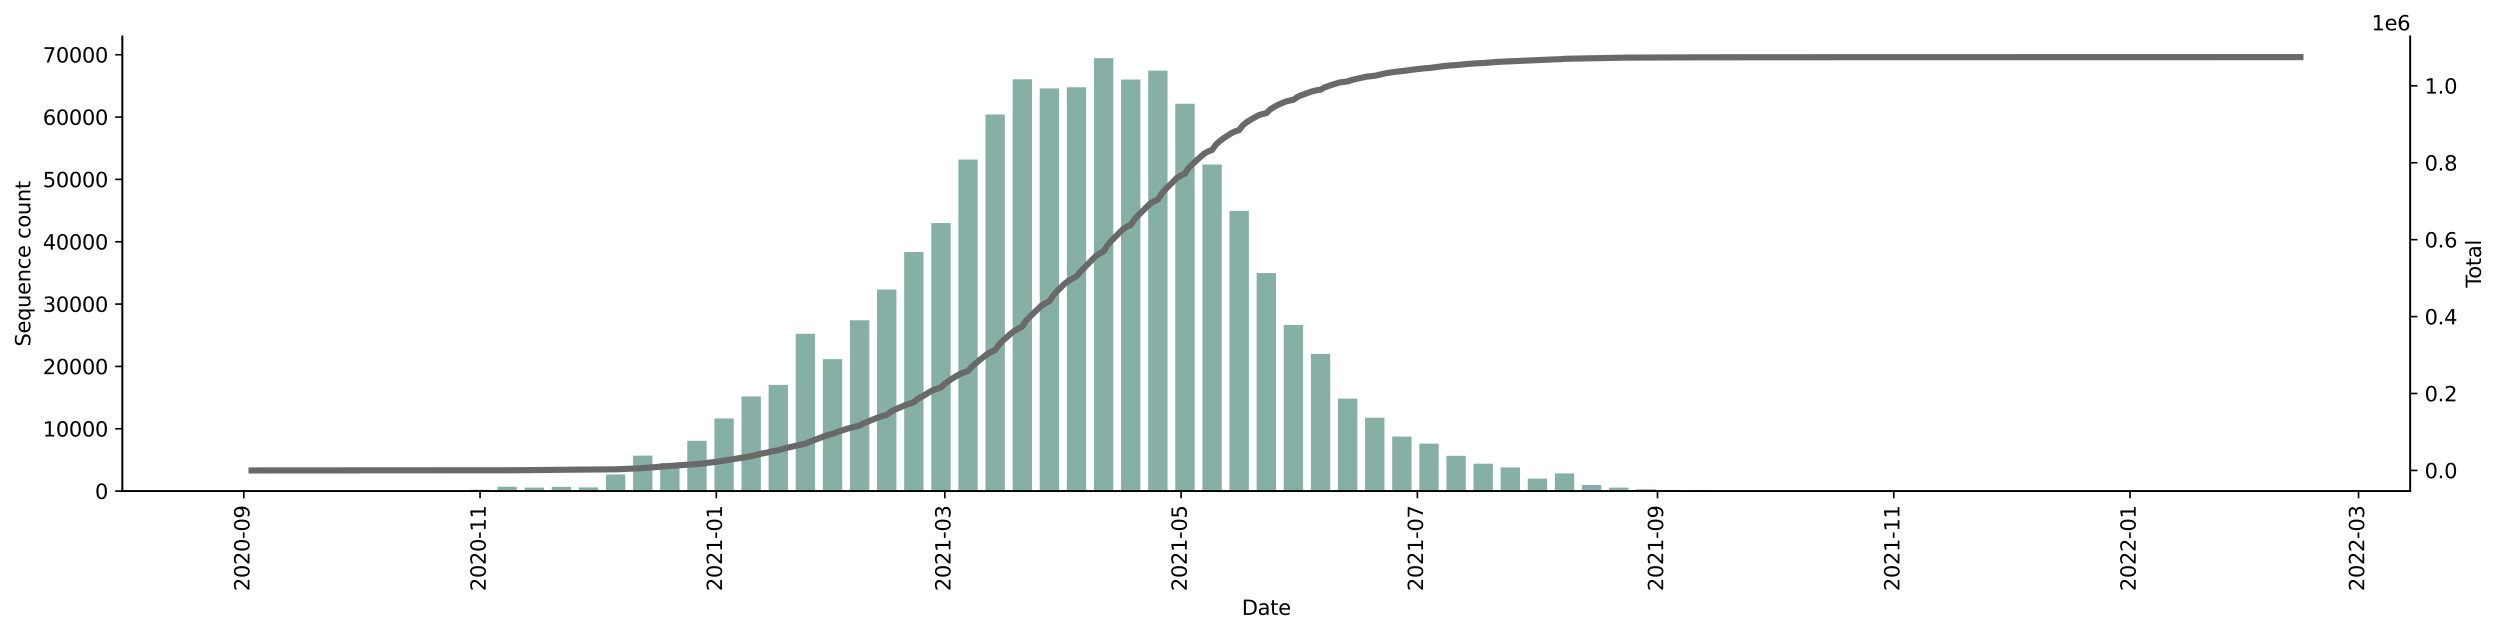 <?xml version="1.0" encoding="utf-8" standalone="no"?>
<!DOCTYPE svg PUBLIC "-//W3C//DTD SVG 1.1//EN"
  "http://www.w3.org/Graphics/SVG/1.1/DTD/svg11.dtd">
<svg xmlns:xlink="http://www.w3.org/1999/xlink" width="1219.472pt" height="309.219pt" viewBox="0 0 1219.472 309.219" xmlns="http://www.w3.org/2000/svg" version="1.1">
 <defs>
  <style type="text/css">*{stroke-linejoin: round; stroke-linecap: butt}</style>
 </defs>
 <g id="figure_1">
  <g id="patch_1">
   <path d="M 0 309.219 
L 1219.472 309.219 
L 1219.472 0 
L 0 0 
z
" style="fill: #ffffff"/>
  </g>
  <g id="axes_1">
   <g id="patch_2">
    <path d="M 59.691 239.558 
L 1175.691 239.558 
L 1175.691 17.798 
L 59.691 17.798 
z
" style="fill: #ffffff"/>
   </g>
   <g id="patch_3">
    <path d="M 110.418 239.558 
L 119.864 239.558 
L 119.864 239.552 
L 110.418 239.552 
z
" clip-path="url(#p2a0f9e8160)" style="fill: #86b0a6"/>
   </g>
   <g id="patch_4">
    <path d="M 150.093 239.558 
L 159.539 239.558 
L 159.539 239.546 
L 150.093 239.546 
z
" clip-path="url(#p2a0f9e8160)" style="fill: #86b0a6"/>
   </g>
   <g id="patch_5">
    <path d="M 163.318 239.558 
L 172.764 239.558 
L 172.764 239.543 
L 163.318 239.543 
z
" clip-path="url(#p2a0f9e8160)" style="fill: #86b0a6"/>
   </g>
   <g id="patch_6">
    <path d="M 176.543 239.558 
L 185.989 239.558 
L 185.989 239.546 
L 176.543 239.546 
z
" clip-path="url(#p2a0f9e8160)" style="fill: #86b0a6"/>
   </g>
   <g id="patch_7">
    <path d="M 189.768 239.558 
L 199.214 239.558 
L 199.214 239.531 
L 189.768 239.531 
z
" clip-path="url(#p2a0f9e8160)" style="fill: #86b0a6"/>
   </g>
   <g id="patch_8">
    <path d="M 202.993 239.558 
L 212.439 239.558 
L 212.439 239.455 
L 202.993 239.455 
z
" clip-path="url(#p2a0f9e8160)" style="fill: #86b0a6"/>
   </g>
   <g id="patch_9">
    <path d="M 216.218 239.558 
L 225.664 239.558 
L 225.664 239.44 
L 216.218 239.44 
z
" clip-path="url(#p2a0f9e8160)" style="fill: #86b0a6"/>
   </g>
   <g id="patch_10">
    <path d="M 229.443 239.558 
L 238.889 239.558 
L 238.889 238.88 
L 229.443 238.88 
z
" clip-path="url(#p2a0f9e8160)" style="fill: #86b0a6"/>
   </g>
   <g id="patch_11">
    <path d="M 242.668 239.558 
L 252.114 239.558 
L 252.114 237.439 
L 242.668 237.439 
z
" clip-path="url(#p2a0f9e8160)" style="fill: #86b0a6"/>
   </g>
   <g id="patch_12">
    <path d="M 255.893 239.558 
L 265.339 239.558 
L 265.339 237.856 
L 255.893 237.856 
z
" clip-path="url(#p2a0f9e8160)" style="fill: #86b0a6"/>
   </g>
   <g id="patch_13">
    <path d="M 269.118 239.558 
L 278.564 239.558 
L 278.564 237.491 
L 269.118 237.491 
z
" clip-path="url(#p2a0f9e8160)" style="fill: #86b0a6"/>
   </g>
   <g id="patch_14">
    <path d="M 282.343 239.558 
L 291.789 239.558 
L 291.789 237.734 
L 282.343 237.734 
z
" clip-path="url(#p2a0f9e8160)" style="fill: #86b0a6"/>
   </g>
   <g id="patch_15">
    <path d="M 295.568 239.558 
L 305.014 239.558 
L 305.014 231.436 
L 295.568 231.436 
z
" clip-path="url(#p2a0f9e8160)" style="fill: #86b0a6"/>
   </g>
   <g id="patch_16">
    <path d="M 308.793 239.558 
L 318.239 239.558 
L 318.239 222.222 
L 308.793 222.222 
z
" clip-path="url(#p2a0f9e8160)" style="fill: #86b0a6"/>
   </g>
   <g id="patch_17">
    <path d="M 322.018 239.558 
L 331.464 239.558 
L 331.464 225.838 
L 322.018 225.838 
z
" clip-path="url(#p2a0f9e8160)" style="fill: #86b0a6"/>
   </g>
   <g id="patch_18">
    <path d="M 335.243 239.558 
L 344.689 239.558 
L 344.689 215.009 
L 335.243 215.009 
z
" clip-path="url(#p2a0f9e8160)" style="fill: #86b0a6"/>
   </g>
   <g id="patch_19">
    <path d="M 348.468 239.558 
L 357.914 239.558 
L 357.914 204.117 
L 348.468 204.117 
z
" clip-path="url(#p2a0f9e8160)" style="fill: #86b0a6"/>
   </g>
   <g id="patch_20">
    <path d="M 361.693 239.558 
L 371.139 239.558 
L 371.139 193.355 
L 361.693 193.355 
z
" clip-path="url(#p2a0f9e8160)" style="fill: #86b0a6"/>
   </g>
   <g id="patch_21">
    <path d="M 374.918 239.558 
L 384.364 239.558 
L 384.364 187.747 
L 374.918 187.747 
z
" clip-path="url(#p2a0f9e8160)" style="fill: #86b0a6"/>
   </g>
   <g id="patch_22">
    <path d="M 388.143 239.558 
L 397.589 239.558 
L 397.589 162.812 
L 388.143 162.812 
z
" clip-path="url(#p2a0f9e8160)" style="fill: #86b0a6"/>
   </g>
   <g id="patch_23">
    <path d="M 401.368 239.558 
L 410.814 239.558 
L 410.814 175.189 
L 401.368 175.189 
z
" clip-path="url(#p2a0f9e8160)" style="fill: #86b0a6"/>
   </g>
   <g id="patch_24">
    <path d="M 414.593 239.558 
L 424.039 239.558 
L 424.039 156.21 
L 414.593 156.21 
z
" clip-path="url(#p2a0f9e8160)" style="fill: #86b0a6"/>
   </g>
   <g id="patch_25">
    <path d="M 427.818 239.558 
L 437.264 239.558 
L 437.264 141.216 
L 427.818 141.216 
z
" clip-path="url(#p2a0f9e8160)" style="fill: #86b0a6"/>
   </g>
   <g id="patch_26">
    <path d="M 441.043 239.558 
L 450.489 239.558 
L 450.489 122.912 
L 441.043 122.912 
z
" clip-path="url(#p2a0f9e8160)" style="fill: #86b0a6"/>
   </g>
   <g id="patch_27">
    <path d="M 454.268 239.558 
L 463.714 239.558 
L 463.714 108.806 
L 454.268 108.806 
z
" clip-path="url(#p2a0f9e8160)" style="fill: #86b0a6"/>
   </g>
   <g id="patch_28">
    <path d="M 467.493 239.558 
L 476.939 239.558 
L 476.939 77.819 
L 467.493 77.819 
z
" clip-path="url(#p2a0f9e8160)" style="fill: #86b0a6"/>
   </g>
   <g id="patch_29">
    <path d="M 480.718 239.558 
L 490.164 239.558 
L 490.164 55.83 
L 480.718 55.83 
z
" clip-path="url(#p2a0f9e8160)" style="fill: #86b0a6"/>
   </g>
   <g id="patch_30">
    <path d="M 493.943 239.558 
L 503.389 239.558 
L 503.389 38.667 
L 493.943 38.667 
z
" clip-path="url(#p2a0f9e8160)" style="fill: #86b0a6"/>
   </g>
   <g id="patch_31">
    <path d="M 507.168 239.558 
L 516.614 239.558 
L 516.614 43.128 
L 507.168 43.128 
z
" clip-path="url(#p2a0f9e8160)" style="fill: #86b0a6"/>
   </g>
   <g id="patch_32">
    <path d="M 520.393 239.558 
L 529.839 239.558 
L 529.839 42.572 
L 520.393 42.572 
z
" clip-path="url(#p2a0f9e8160)" style="fill: #86b0a6"/>
   </g>
   <g id="patch_33">
    <path d="M 533.617 239.558 
L 543.064 239.558 
L 543.064 28.358 
L 533.617 28.358 
z
" clip-path="url(#p2a0f9e8160)" style="fill: #86b0a6"/>
   </g>
   <g id="patch_34">
    <path d="M 546.842 239.558 
L 556.289 239.558 
L 556.289 38.786 
L 546.842 38.786 
z
" clip-path="url(#p2a0f9e8160)" style="fill: #86b0a6"/>
   </g>
   <g id="patch_35">
    <path d="M 560.067 239.558 
L 569.514 239.558 
L 569.514 34.483 
L 560.067 34.483 
z
" clip-path="url(#p2a0f9e8160)" style="fill: #86b0a6"/>
   </g>
   <g id="patch_36">
    <path d="M 573.292 239.558 
L 582.739 239.558 
L 582.739 50.606 
L 573.292 50.606 
z
" clip-path="url(#p2a0f9e8160)" style="fill: #86b0a6"/>
   </g>
   <g id="patch_37">
    <path d="M 586.517 239.558 
L 595.964 239.558 
L 595.964 80.215 
L 586.517 80.215 
z
" clip-path="url(#p2a0f9e8160)" style="fill: #86b0a6"/>
   </g>
   <g id="patch_38">
    <path d="M 599.742 239.558 
L 609.189 239.558 
L 609.189 102.851 
L 599.742 102.851 
z
" clip-path="url(#p2a0f9e8160)" style="fill: #86b0a6"/>
   </g>
   <g id="patch_39">
    <path d="M 612.967 239.558 
L 622.414 239.558 
L 622.414 133.212 
L 612.967 133.212 
z
" clip-path="url(#p2a0f9e8160)" style="fill: #86b0a6"/>
   </g>
   <g id="patch_40">
    <path d="M 626.192 239.558 
L 635.639 239.558 
L 635.639 158.488 
L 626.192 158.488 
z
" clip-path="url(#p2a0f9e8160)" style="fill: #86b0a6"/>
   </g>
   <g id="patch_41">
    <path d="M 639.417 239.558 
L 648.864 239.558 
L 648.864 172.598 
L 639.417 172.598 
z
" clip-path="url(#p2a0f9e8160)" style="fill: #86b0a6"/>
   </g>
   <g id="patch_42">
    <path d="M 652.642 239.558 
L 662.089 239.558 
L 662.089 194.422 
L 652.642 194.422 
z
" clip-path="url(#p2a0f9e8160)" style="fill: #86b0a6"/>
   </g>
   <g id="patch_43">
    <path d="M 665.867 239.558 
L 675.314 239.558 
L 675.314 203.74 
L 665.867 203.74 
z
" clip-path="url(#p2a0f9e8160)" style="fill: #86b0a6"/>
   </g>
   <g id="patch_44">
    <path d="M 679.092 239.558 
L 688.539 239.558 
L 688.539 212.969 
L 679.092 212.969 
z
" clip-path="url(#p2a0f9e8160)" style="fill: #86b0a6"/>
   </g>
   <g id="patch_45">
    <path d="M 692.317 239.558 
L 701.764 239.558 
L 701.764 216.387 
L 692.317 216.387 
z
" clip-path="url(#p2a0f9e8160)" style="fill: #86b0a6"/>
   </g>
   <g id="patch_46">
    <path d="M 705.542 239.558 
L 714.989 239.558 
L 714.989 222.326 
L 705.542 222.326 
z
" clip-path="url(#p2a0f9e8160)" style="fill: #86b0a6"/>
   </g>
   <g id="patch_47">
    <path d="M 718.767 239.558 
L 728.214 239.558 
L 728.214 226.175 
L 718.767 226.175 
z
" clip-path="url(#p2a0f9e8160)" style="fill: #86b0a6"/>
   </g>
   <g id="patch_48">
    <path d="M 731.992 239.558 
L 741.439 239.558 
L 741.439 228.039 
L 731.992 228.039 
z
" clip-path="url(#p2a0f9e8160)" style="fill: #86b0a6"/>
   </g>
   <g id="patch_49">
    <path d="M 745.217 239.558 
L 754.664 239.558 
L 754.664 233.449 
L 745.217 233.449 
z
" clip-path="url(#p2a0f9e8160)" style="fill: #86b0a6"/>
   </g>
   <g id="patch_50">
    <path d="M 758.442 239.558 
L 767.889 239.558 
L 767.889 230.904 
L 758.442 230.904 
z
" clip-path="url(#p2a0f9e8160)" style="fill: #86b0a6"/>
   </g>
   <g id="patch_51">
    <path d="M 771.667 239.558 
L 781.114 239.558 
L 781.114 236.581 
L 771.667 236.581 
z
" clip-path="url(#p2a0f9e8160)" style="fill: #86b0a6"/>
   </g>
   <g id="patch_52">
    <path d="M 784.892 239.558 
L 794.339 239.558 
L 794.339 237.843 
L 784.892 237.843 
z
" clip-path="url(#p2a0f9e8160)" style="fill: #86b0a6"/>
   </g>
   <g id="patch_53">
    <path d="M 798.117 239.558 
L 807.564 239.558 
L 807.564 238.637 
L 798.117 238.637 
z
" clip-path="url(#p2a0f9e8160)" style="fill: #86b0a6"/>
   </g>
   <g id="patch_54">
    <path d="M 811.342 239.558 
L 820.789 239.558 
L 820.789 239.063 
L 811.342 239.063 
z
" clip-path="url(#p2a0f9e8160)" style="fill: #86b0a6"/>
   </g>
   <g id="patch_55">
    <path d="M 824.567 239.558 
L 834.014 239.558 
L 834.014 239.215 
L 824.567 239.215 
z
" clip-path="url(#p2a0f9e8160)" style="fill: #86b0a6"/>
   </g>
   <g id="patch_56">
    <path d="M 837.792 239.558 
L 847.239 239.558 
L 847.239 239.373 
L 837.792 239.373 
z
" clip-path="url(#p2a0f9e8160)" style="fill: #86b0a6"/>
   </g>
   <g id="patch_57">
    <path d="M 851.017 239.558 
L 860.464 239.558 
L 860.464 239.428 
L 851.017 239.428 
z
" clip-path="url(#p2a0f9e8160)" style="fill: #86b0a6"/>
   </g>
   <g id="patch_58">
    <path d="M 864.242 239.558 
L 873.689 239.558 
L 873.689 239.416 
L 864.242 239.416 
z
" clip-path="url(#p2a0f9e8160)" style="fill: #86b0a6"/>
   </g>
   <g id="patch_59">
    <path d="M 877.467 239.558 
L 886.914 239.558 
L 886.914 239.349 
L 877.467 239.349 
z
" clip-path="url(#p2a0f9e8160)" style="fill: #86b0a6"/>
   </g>
   <g id="patch_60">
    <path d="M 890.692 239.558 
L 900.139 239.558 
L 900.139 239.485 
L 890.692 239.485 
z
" clip-path="url(#p2a0f9e8160)" style="fill: #86b0a6"/>
   </g>
   <g id="patch_61">
    <path d="M 903.917 239.558 
L 913.364 239.558 
L 913.364 239.519 
L 903.917 239.519 
z
" clip-path="url(#p2a0f9e8160)" style="fill: #86b0a6"/>
   </g>
   <g id="patch_62">
    <path d="M 917.142 239.558 
L 926.589 239.558 
L 926.589 239.54 
L 917.142 239.54 
z
" clip-path="url(#p2a0f9e8160)" style="fill: #86b0a6"/>
   </g>
   <g id="patch_63">
    <path d="M 930.367 239.558 
L 939.814 239.558 
L 939.814 239.531 
L 930.367 239.531 
z
" clip-path="url(#p2a0f9e8160)" style="fill: #86b0a6"/>
   </g>
   <g id="patch_64">
    <path d="M 943.592 239.558 
L 953.039 239.558 
L 953.039 239.537 
L 943.592 239.537 
z
" clip-path="url(#p2a0f9e8160)" style="fill: #86b0a6"/>
   </g>
   <g id="patch_65">
    <path d="M 956.817 239.558 
L 966.264 239.558 
L 966.264 239.498 
L 956.817 239.498 
z
" clip-path="url(#p2a0f9e8160)" style="fill: #86b0a6"/>
   </g>
   <g id="patch_66">
    <path d="M 970.042 239.558 
L 979.488 239.558 
L 979.488 239.513 
L 970.042 239.513 
z
" clip-path="url(#p2a0f9e8160)" style="fill: #86b0a6"/>
   </g>
   <g id="patch_67">
    <path d="M 983.267 239.558 
L 992.713 239.558 
L 992.713 239.537 
L 983.267 239.537 
z
" clip-path="url(#p2a0f9e8160)" style="fill: #86b0a6"/>
   </g>
   <g id="patch_68">
    <path d="M 996.492 239.558 
L 1005.938 239.558 
L 1005.938 239.525 
L 996.492 239.525 
z
" clip-path="url(#p2a0f9e8160)" style="fill: #86b0a6"/>
   </g>
   <g id="patch_69">
    <path d="M 1009.717 239.558 
L 1019.163 239.558 
L 1019.163 239.552 
L 1009.717 239.552 
z
" clip-path="url(#p2a0f9e8160)" style="fill: #86b0a6"/>
   </g>
   <g id="patch_70">
    <path d="M 1022.942 239.558 
L 1032.388 239.558 
L 1032.388 239.555 
L 1022.942 239.555 
z
" clip-path="url(#p2a0f9e8160)" style="fill: #86b0a6"/>
   </g>
   <g id="patch_71">
    <path d="M 1036.167 239.558 
L 1045.613 239.558 
L 1045.613 239.546 
L 1036.167 239.546 
z
" clip-path="url(#p2a0f9e8160)" style="fill: #86b0a6"/>
   </g>
   <g id="patch_72">
    <path d="M 1049.392 239.558 
L 1058.838 239.558 
L 1058.838 239.552 
L 1049.392 239.552 
z
" clip-path="url(#p2a0f9e8160)" style="fill: #86b0a6"/>
   </g>
   <g id="patch_73">
    <path d="M 1075.842 239.558 
L 1085.288 239.558 
L 1085.288 239.555 
L 1075.842 239.555 
z
" clip-path="url(#p2a0f9e8160)" style="fill: #86b0a6"/>
   </g>
   <g id="patch_74">
    <path d="M 1089.067 239.558 
L 1098.513 239.558 
L 1098.513 239.552 
L 1089.067 239.552 
z
" clip-path="url(#p2a0f9e8160)" style="fill: #86b0a6"/>
   </g>
   <g id="patch_75">
    <path d="M 1102.292 239.558 
L 1111.738 239.558 
L 1111.738 239.549 
L 1102.292 239.549 
z
" clip-path="url(#p2a0f9e8160)" style="fill: #86b0a6"/>
   </g>
   <g id="patch_76">
    <path d="M 1115.517 239.558 
L 1124.963 239.558 
L 1124.963 239.555 
L 1115.517 239.555 
z
" clip-path="url(#p2a0f9e8160)" style="fill: #86b0a6"/>
   </g>
   <g id="matplotlib.axis_1">
    <g id="xtick_1">
     <g id="line2d_1">
      <defs>
       <path id="m4dfc0931d6" d="M 0 0 
L 0 3.5 
" style="stroke: #000000; stroke-width: 0.8"/>
      </defs>
      <g>
       <use xlink:href="#m4dfc0931d6" x="118.92" y="239.558" style="stroke: #000000; stroke-width: 0.8"/>
      </g>
     </g>
     <g id="text_1">
      <!-- 2020-09 -->
      <g transform="translate(121.679 288.341)rotate(-90)scale(0.1 -0.1)">
       <defs>
        <path id="DejaVuSans-32" d="M 1228 531 
L 3431 531 
L 3431 0 
L 469 0 
L 469 531 
Q 828 903 1448 1529 
Q 2069 2156 2228 2338 
Q 2531 2678 2651 2914 
Q 2772 3150 2772 3378 
Q 2772 3750 2511 3984 
Q 2250 4219 1831 4219 
Q 1534 4219 1204 4116 
Q 875 4013 500 3803 
L 500 4441 
Q 881 4594 1212 4672 
Q 1544 4750 1819 4750 
Q 2544 4750 2975 4387 
Q 3406 4025 3406 3419 
Q 3406 3131 3298 2873 
Q 3191 2616 2906 2266 
Q 2828 2175 2409 1742 
Q 1991 1309 1228 531 
z
" transform="scale(0.016)"/>
        <path id="DejaVuSans-30" d="M 2034 4250 
Q 1547 4250 1301 3770 
Q 1056 3291 1056 2328 
Q 1056 1369 1301 889 
Q 1547 409 2034 409 
Q 2525 409 2770 889 
Q 3016 1369 3016 2328 
Q 3016 3291 2770 3770 
Q 2525 4250 2034 4250 
z
M 2034 4750 
Q 2819 4750 3233 4129 
Q 3647 3509 3647 2328 
Q 3647 1150 3233 529 
Q 2819 -91 2034 -91 
Q 1250 -91 836 529 
Q 422 1150 422 2328 
Q 422 3509 836 4129 
Q 1250 4750 2034 4750 
z
" transform="scale(0.016)"/>
        <path id="DejaVuSans-2d" d="M 313 2009 
L 1997 2009 
L 1997 1497 
L 313 1497 
L 313 2009 
z
" transform="scale(0.016)"/>
        <path id="DejaVuSans-39" d="M 703 97 
L 703 672 
Q 941 559 1184 500 
Q 1428 441 1663 441 
Q 2288 441 2617 861 
Q 2947 1281 2994 2138 
Q 2813 1869 2534 1725 
Q 2256 1581 1919 1581 
Q 1219 1581 811 2004 
Q 403 2428 403 3163 
Q 403 3881 828 4315 
Q 1253 4750 1959 4750 
Q 2769 4750 3195 4129 
Q 3622 3509 3622 2328 
Q 3622 1225 3098 567 
Q 2575 -91 1691 -91 
Q 1453 -91 1209 -44 
Q 966 3 703 97 
z
M 1959 2075 
Q 2384 2075 2632 2365 
Q 2881 2656 2881 3163 
Q 2881 3666 2632 3958 
Q 2384 4250 1959 4250 
Q 1534 4250 1286 3958 
Q 1038 3666 1038 3163 
Q 1038 2656 1286 2365 
Q 1534 2075 1959 2075 
z
" transform="scale(0.016)"/>
       </defs>
       <use xlink:href="#DejaVuSans-32"/>
       <use xlink:href="#DejaVuSans-30" x="63.623"/>
       <use xlink:href="#DejaVuSans-32" x="127.246"/>
       <use xlink:href="#DejaVuSans-30" x="190.869"/>
       <use xlink:href="#DejaVuSans-2d" x="254.492"/>
       <use xlink:href="#DejaVuSans-30" x="290.576"/>
       <use xlink:href="#DejaVuSans-39" x="354.199"/>
      </g>
     </g>
    </g>
    <g id="xtick_2">
     <g id="line2d_2">
      <g>
       <use xlink:href="#m4dfc0931d6" x="234.166" y="239.558" style="stroke: #000000; stroke-width: 0.8"/>
      </g>
     </g>
     <g id="text_2">
      <!-- 2020-11 -->
      <g transform="translate(236.925 288.341)rotate(-90)scale(0.1 -0.1)">
       <defs>
        <path id="DejaVuSans-31" d="M 794 531 
L 1825 531 
L 1825 4091 
L 703 3866 
L 703 4441 
L 1819 4666 
L 2450 4666 
L 2450 531 
L 3481 531 
L 3481 0 
L 794 0 
L 794 531 
z
" transform="scale(0.016)"/>
       </defs>
       <use xlink:href="#DejaVuSans-32"/>
       <use xlink:href="#DejaVuSans-30" x="63.623"/>
       <use xlink:href="#DejaVuSans-32" x="127.246"/>
       <use xlink:href="#DejaVuSans-30" x="190.869"/>
       <use xlink:href="#DejaVuSans-2d" x="254.492"/>
       <use xlink:href="#DejaVuSans-31" x="290.576"/>
       <use xlink:href="#DejaVuSans-31" x="354.199"/>
      </g>
     </g>
    </g>
    <g id="xtick_3">
     <g id="line2d_3">
      <g>
       <use xlink:href="#m4dfc0931d6" x="349.412" y="239.558" style="stroke: #000000; stroke-width: 0.8"/>
      </g>
     </g>
     <g id="text_3">
      <!-- 2021-01 -->
      <g transform="translate(352.172 288.341)rotate(-90)scale(0.1 -0.1)">
       <use xlink:href="#DejaVuSans-32"/>
       <use xlink:href="#DejaVuSans-30" x="63.623"/>
       <use xlink:href="#DejaVuSans-32" x="127.246"/>
       <use xlink:href="#DejaVuSans-31" x="190.869"/>
       <use xlink:href="#DejaVuSans-2d" x="254.492"/>
       <use xlink:href="#DejaVuSans-30" x="290.576"/>
       <use xlink:href="#DejaVuSans-31" x="354.199"/>
      </g>
     </g>
    </g>
    <g id="xtick_4">
     <g id="line2d_4">
      <g>
       <use xlink:href="#m4dfc0931d6" x="460.88" y="239.558" style="stroke: #000000; stroke-width: 0.8"/>
      </g>
     </g>
     <g id="text_4">
      <!-- 2021-03 -->
      <g transform="translate(463.639 288.341)rotate(-90)scale(0.1 -0.1)">
       <defs>
        <path id="DejaVuSans-33" d="M 2597 2516 
Q 3050 2419 3304 2112 
Q 3559 1806 3559 1356 
Q 3559 666 3084 287 
Q 2609 -91 1734 -91 
Q 1441 -91 1130 -33 
Q 819 25 488 141 
L 488 750 
Q 750 597 1062 519 
Q 1375 441 1716 441 
Q 2309 441 2620 675 
Q 2931 909 2931 1356 
Q 2931 1769 2642 2001 
Q 2353 2234 1838 2234 
L 1294 2234 
L 1294 2753 
L 1863 2753 
Q 2328 2753 2575 2939 
Q 2822 3125 2822 3475 
Q 2822 3834 2567 4026 
Q 2313 4219 1838 4219 
Q 1578 4219 1281 4162 
Q 984 4106 628 3988 
L 628 4550 
Q 988 4650 1302 4700 
Q 1616 4750 1894 4750 
Q 2613 4750 3031 4423 
Q 3450 4097 3450 3541 
Q 3450 3153 3228 2886 
Q 3006 2619 2597 2516 
z
" transform="scale(0.016)"/>
       </defs>
       <use xlink:href="#DejaVuSans-32"/>
       <use xlink:href="#DejaVuSans-30" x="63.623"/>
       <use xlink:href="#DejaVuSans-32" x="127.246"/>
       <use xlink:href="#DejaVuSans-31" x="190.869"/>
       <use xlink:href="#DejaVuSans-2d" x="254.492"/>
       <use xlink:href="#DejaVuSans-30" x="290.576"/>
       <use xlink:href="#DejaVuSans-33" x="354.199"/>
      </g>
     </g>
    </g>
    <g id="xtick_5">
     <g id="line2d_5">
      <g>
       <use xlink:href="#m4dfc0931d6" x="576.126" y="239.558" style="stroke: #000000; stroke-width: 0.8"/>
      </g>
     </g>
     <g id="text_5">
      <!-- 2021-05 -->
      <g transform="translate(578.886 288.341)rotate(-90)scale(0.1 -0.1)">
       <defs>
        <path id="DejaVuSans-35" d="M 691 4666 
L 3169 4666 
L 3169 4134 
L 1269 4134 
L 1269 2991 
Q 1406 3038 1543 3061 
Q 1681 3084 1819 3084 
Q 2600 3084 3056 2656 
Q 3513 2228 3513 1497 
Q 3513 744 3044 326 
Q 2575 -91 1722 -91 
Q 1428 -91 1123 -41 
Q 819 9 494 109 
L 494 744 
Q 775 591 1075 516 
Q 1375 441 1709 441 
Q 2250 441 2565 725 
Q 2881 1009 2881 1497 
Q 2881 1984 2565 2268 
Q 2250 2553 1709 2553 
Q 1456 2553 1204 2497 
Q 953 2441 691 2322 
L 691 4666 
z
" transform="scale(0.016)"/>
       </defs>
       <use xlink:href="#DejaVuSans-32"/>
       <use xlink:href="#DejaVuSans-30" x="63.623"/>
       <use xlink:href="#DejaVuSans-32" x="127.246"/>
       <use xlink:href="#DejaVuSans-31" x="190.869"/>
       <use xlink:href="#DejaVuSans-2d" x="254.492"/>
       <use xlink:href="#DejaVuSans-30" x="290.576"/>
       <use xlink:href="#DejaVuSans-35" x="354.199"/>
      </g>
     </g>
    </g>
    <g id="xtick_6">
     <g id="line2d_6">
      <g>
       <use xlink:href="#m4dfc0931d6" x="691.373" y="239.558" style="stroke: #000000; stroke-width: 0.8"/>
      </g>
     </g>
     <g id="text_6">
      <!-- 2021-07 -->
      <g transform="translate(694.132 288.341)rotate(-90)scale(0.1 -0.1)">
       <defs>
        <path id="DejaVuSans-37" d="M 525 4666 
L 3525 4666 
L 3525 4397 
L 1831 0 
L 1172 0 
L 2766 4134 
L 525 4134 
L 525 4666 
z
" transform="scale(0.016)"/>
       </defs>
       <use xlink:href="#DejaVuSans-32"/>
       <use xlink:href="#DejaVuSans-30" x="63.623"/>
       <use xlink:href="#DejaVuSans-32" x="127.246"/>
       <use xlink:href="#DejaVuSans-31" x="190.869"/>
       <use xlink:href="#DejaVuSans-2d" x="254.492"/>
       <use xlink:href="#DejaVuSans-30" x="290.576"/>
       <use xlink:href="#DejaVuSans-37" x="354.199"/>
      </g>
     </g>
    </g>
    <g id="xtick_7">
     <g id="line2d_7">
      <g>
       <use xlink:href="#m4dfc0931d6" x="808.508" y="239.558" style="stroke: #000000; stroke-width: 0.8"/>
      </g>
     </g>
     <g id="text_7">
      <!-- 2021-09 -->
      <g transform="translate(811.268 288.341)rotate(-90)scale(0.1 -0.1)">
       <use xlink:href="#DejaVuSans-32"/>
       <use xlink:href="#DejaVuSans-30" x="63.623"/>
       <use xlink:href="#DejaVuSans-32" x="127.246"/>
       <use xlink:href="#DejaVuSans-31" x="190.869"/>
       <use xlink:href="#DejaVuSans-2d" x="254.492"/>
       <use xlink:href="#DejaVuSans-30" x="290.576"/>
       <use xlink:href="#DejaVuSans-39" x="354.199"/>
      </g>
     </g>
    </g>
    <g id="xtick_8">
     <g id="line2d_8">
      <g>
       <use xlink:href="#m4dfc0931d6" x="923.755" y="239.558" style="stroke: #000000; stroke-width: 0.8"/>
      </g>
     </g>
     <g id="text_8">
      <!-- 2021-11 -->
      <g transform="translate(926.514 288.341)rotate(-90)scale(0.1 -0.1)">
       <use xlink:href="#DejaVuSans-32"/>
       <use xlink:href="#DejaVuSans-30" x="63.623"/>
       <use xlink:href="#DejaVuSans-32" x="127.246"/>
       <use xlink:href="#DejaVuSans-31" x="190.869"/>
       <use xlink:href="#DejaVuSans-2d" x="254.492"/>
       <use xlink:href="#DejaVuSans-31" x="290.576"/>
       <use xlink:href="#DejaVuSans-31" x="354.199"/>
      </g>
     </g>
    </g>
    <g id="xtick_9">
     <g id="line2d_9">
      <g>
       <use xlink:href="#m4dfc0931d6" x="1039.001" y="239.558" style="stroke: #000000; stroke-width: 0.8"/>
      </g>
     </g>
     <g id="text_9">
      <!-- 2022-01 -->
      <g transform="translate(1041.76 288.341)rotate(-90)scale(0.1 -0.1)">
       <use xlink:href="#DejaVuSans-32"/>
       <use xlink:href="#DejaVuSans-30" x="63.623"/>
       <use xlink:href="#DejaVuSans-32" x="127.246"/>
       <use xlink:href="#DejaVuSans-32" x="190.869"/>
       <use xlink:href="#DejaVuSans-2d" x="254.492"/>
       <use xlink:href="#DejaVuSans-30" x="290.576"/>
       <use xlink:href="#DejaVuSans-31" x="354.199"/>
      </g>
     </g>
    </g>
    <g id="xtick_10">
     <g id="line2d_10">
      <g>
       <use xlink:href="#m4dfc0931d6" x="1150.469" y="239.558" style="stroke: #000000; stroke-width: 0.8"/>
      </g>
     </g>
     <g id="text_10">
      <!-- 2022-03 -->
      <g transform="translate(1153.228 288.341)rotate(-90)scale(0.1 -0.1)">
       <use xlink:href="#DejaVuSans-32"/>
       <use xlink:href="#DejaVuSans-30" x="63.623"/>
       <use xlink:href="#DejaVuSans-32" x="127.246"/>
       <use xlink:href="#DejaVuSans-32" x="190.869"/>
       <use xlink:href="#DejaVuSans-2d" x="254.492"/>
       <use xlink:href="#DejaVuSans-30" x="290.576"/>
       <use xlink:href="#DejaVuSans-33" x="354.199"/>
      </g>
     </g>
    </g>
    <g id="text_11">
     <!-- Date -->
     <g transform="translate(605.74 299.94)scale(0.1 -0.1)">
      <defs>
       <path id="DejaVuSans-44" d="M 1259 4147 
L 1259 519 
L 2022 519 
Q 2988 519 3436 956 
Q 3884 1394 3884 2338 
Q 3884 3275 3436 3711 
Q 2988 4147 2022 4147 
L 1259 4147 
z
M 628 4666 
L 1925 4666 
Q 3281 4666 3915 4102 
Q 4550 3538 4550 2338 
Q 4550 1131 3912 565 
Q 3275 0 1925 0 
L 628 0 
L 628 4666 
z
" transform="scale(0.016)"/>
       <path id="DejaVuSans-61" d="M 2194 1759 
Q 1497 1759 1228 1600 
Q 959 1441 959 1056 
Q 959 750 1161 570 
Q 1363 391 1709 391 
Q 2188 391 2477 730 
Q 2766 1069 2766 1631 
L 2766 1759 
L 2194 1759 
z
M 3341 1997 
L 3341 0 
L 2766 0 
L 2766 531 
Q 2569 213 2275 61 
Q 1981 -91 1556 -91 
Q 1019 -91 701 211 
Q 384 513 384 1019 
Q 384 1609 779 1909 
Q 1175 2209 1959 2209 
L 2766 2209 
L 2766 2266 
Q 2766 2663 2505 2880 
Q 2244 3097 1772 3097 
Q 1472 3097 1187 3025 
Q 903 2953 641 2809 
L 641 3341 
Q 956 3463 1253 3523 
Q 1550 3584 1831 3584 
Q 2591 3584 2966 3190 
Q 3341 2797 3341 1997 
z
" transform="scale(0.016)"/>
       <path id="DejaVuSans-74" d="M 1172 4494 
L 1172 3500 
L 2356 3500 
L 2356 3053 
L 1172 3053 
L 1172 1153 
Q 1172 725 1289 603 
Q 1406 481 1766 481 
L 2356 481 
L 2356 0 
L 1766 0 
Q 1100 0 847 248 
Q 594 497 594 1153 
L 594 3053 
L 172 3053 
L 172 3500 
L 594 3500 
L 594 4494 
L 1172 4494 
z
" transform="scale(0.016)"/>
       <path id="DejaVuSans-65" d="M 3597 1894 
L 3597 1613 
L 953 1613 
Q 991 1019 1311 708 
Q 1631 397 2203 397 
Q 2534 397 2845 478 
Q 3156 559 3463 722 
L 3463 178 
Q 3153 47 2828 -22 
Q 2503 -91 2169 -91 
Q 1331 -91 842 396 
Q 353 884 353 1716 
Q 353 2575 817 3079 
Q 1281 3584 2069 3584 
Q 2775 3584 3186 3129 
Q 3597 2675 3597 1894 
z
M 3022 2063 
Q 3016 2534 2758 2815 
Q 2500 3097 2075 3097 
Q 1594 3097 1305 2825 
Q 1016 2553 972 2059 
L 3022 2063 
z
" transform="scale(0.016)"/>
      </defs>
      <use xlink:href="#DejaVuSans-44"/>
      <use xlink:href="#DejaVuSans-61" x="77.002"/>
      <use xlink:href="#DejaVuSans-74" x="138.281"/>
      <use xlink:href="#DejaVuSans-65" x="177.49"/>
     </g>
    </g>
   </g>
   <g id="matplotlib.axis_2">
    <g id="ytick_1">
     <g id="line2d_11">
      <defs>
       <path id="mfa47945226" d="M 0 0 
L -3.5 0 
" style="stroke: #000000; stroke-width: 0.8"/>
      </defs>
      <g>
       <use xlink:href="#mfa47945226" x="59.691" y="239.558" style="stroke: #000000; stroke-width: 0.8"/>
      </g>
     </g>
     <g id="text_12">
      <!-- 0 -->
      <g transform="translate(46.328 243.358)scale(0.1 -0.1)">
       <use xlink:href="#DejaVuSans-30"/>
      </g>
     </g>
    </g>
    <g id="ytick_2">
     <g id="line2d_12">
      <g>
       <use xlink:href="#mfa47945226" x="59.691" y="209.149" style="stroke: #000000; stroke-width: 0.8"/>
      </g>
     </g>
     <g id="text_13">
      <!-- 10000 -->
      <g transform="translate(20.878 212.949)scale(0.1 -0.1)">
       <use xlink:href="#DejaVuSans-31"/>
       <use xlink:href="#DejaVuSans-30" x="63.623"/>
       <use xlink:href="#DejaVuSans-30" x="127.246"/>
       <use xlink:href="#DejaVuSans-30" x="190.869"/>
       <use xlink:href="#DejaVuSans-30" x="254.492"/>
      </g>
     </g>
    </g>
    <g id="ytick_3">
     <g id="line2d_13">
      <g>
       <use xlink:href="#mfa47945226" x="59.691" y="178.74" style="stroke: #000000; stroke-width: 0.8"/>
      </g>
     </g>
     <g id="text_14">
      <!-- 20000 -->
      <g transform="translate(20.878 182.54)scale(0.1 -0.1)">
       <use xlink:href="#DejaVuSans-32"/>
       <use xlink:href="#DejaVuSans-30" x="63.623"/>
       <use xlink:href="#DejaVuSans-30" x="127.246"/>
       <use xlink:href="#DejaVuSans-30" x="190.869"/>
       <use xlink:href="#DejaVuSans-30" x="254.492"/>
      </g>
     </g>
    </g>
    <g id="ytick_4">
     <g id="line2d_14">
      <g>
       <use xlink:href="#mfa47945226" x="59.691" y="148.331" style="stroke: #000000; stroke-width: 0.8"/>
      </g>
     </g>
     <g id="text_15">
      <!-- 30000 -->
      <g transform="translate(20.878 152.13)scale(0.1 -0.1)">
       <use xlink:href="#DejaVuSans-33"/>
       <use xlink:href="#DejaVuSans-30" x="63.623"/>
       <use xlink:href="#DejaVuSans-30" x="127.246"/>
       <use xlink:href="#DejaVuSans-30" x="190.869"/>
       <use xlink:href="#DejaVuSans-30" x="254.492"/>
      </g>
     </g>
    </g>
    <g id="ytick_5">
     <g id="line2d_15">
      <g>
       <use xlink:href="#mfa47945226" x="59.691" y="117.922" style="stroke: #000000; stroke-width: 0.8"/>
      </g>
     </g>
     <g id="text_16">
      <!-- 40000 -->
      <g transform="translate(20.878 121.721)scale(0.1 -0.1)">
       <defs>
        <path id="DejaVuSans-34" d="M 2419 4116 
L 825 1625 
L 2419 1625 
L 2419 4116 
z
M 2253 4666 
L 3047 4666 
L 3047 1625 
L 3713 1625 
L 3713 1100 
L 3047 1100 
L 3047 0 
L 2419 0 
L 2419 1100 
L 313 1100 
L 313 1709 
L 2253 4666 
z
" transform="scale(0.016)"/>
       </defs>
       <use xlink:href="#DejaVuSans-34"/>
       <use xlink:href="#DejaVuSans-30" x="63.623"/>
       <use xlink:href="#DejaVuSans-30" x="127.246"/>
       <use xlink:href="#DejaVuSans-30" x="190.869"/>
       <use xlink:href="#DejaVuSans-30" x="254.492"/>
      </g>
     </g>
    </g>
    <g id="ytick_6">
     <g id="line2d_16">
      <g>
       <use xlink:href="#mfa47945226" x="59.691" y="87.513" style="stroke: #000000; stroke-width: 0.8"/>
      </g>
     </g>
     <g id="text_17">
      <!-- 50000 -->
      <g transform="translate(20.878 91.312)scale(0.1 -0.1)">
       <use xlink:href="#DejaVuSans-35"/>
       <use xlink:href="#DejaVuSans-30" x="63.623"/>
       <use xlink:href="#DejaVuSans-30" x="127.246"/>
       <use xlink:href="#DejaVuSans-30" x="190.869"/>
       <use xlink:href="#DejaVuSans-30" x="254.492"/>
      </g>
     </g>
    </g>
    <g id="ytick_7">
     <g id="line2d_17">
      <g>
       <use xlink:href="#mfa47945226" x="59.691" y="57.104" style="stroke: #000000; stroke-width: 0.8"/>
      </g>
     </g>
     <g id="text_18">
      <!-- 60000 -->
      <g transform="translate(20.878 60.903)scale(0.1 -0.1)">
       <defs>
        <path id="DejaVuSans-36" d="M 2113 2584 
Q 1688 2584 1439 2293 
Q 1191 2003 1191 1497 
Q 1191 994 1439 701 
Q 1688 409 2113 409 
Q 2538 409 2786 701 
Q 3034 994 3034 1497 
Q 3034 2003 2786 2293 
Q 2538 2584 2113 2584 
z
M 3366 4563 
L 3366 3988 
Q 3128 4100 2886 4159 
Q 2644 4219 2406 4219 
Q 1781 4219 1451 3797 
Q 1122 3375 1075 2522 
Q 1259 2794 1537 2939 
Q 1816 3084 2150 3084 
Q 2853 3084 3261 2657 
Q 3669 2231 3669 1497 
Q 3669 778 3244 343 
Q 2819 -91 2113 -91 
Q 1303 -91 875 529 
Q 447 1150 447 2328 
Q 447 3434 972 4092 
Q 1497 4750 2381 4750 
Q 2619 4750 2861 4703 
Q 3103 4656 3366 4563 
z
" transform="scale(0.016)"/>
       </defs>
       <use xlink:href="#DejaVuSans-36"/>
       <use xlink:href="#DejaVuSans-30" x="63.623"/>
       <use xlink:href="#DejaVuSans-30" x="127.246"/>
       <use xlink:href="#DejaVuSans-30" x="190.869"/>
       <use xlink:href="#DejaVuSans-30" x="254.492"/>
      </g>
     </g>
    </g>
    <g id="ytick_8">
     <g id="line2d_18">
      <g>
       <use xlink:href="#mfa47945226" x="59.691" y="26.695" style="stroke: #000000; stroke-width: 0.8"/>
      </g>
     </g>
     <g id="text_19">
      <!-- 70000 -->
      <g transform="translate(20.878 30.494)scale(0.1 -0.1)">
       <use xlink:href="#DejaVuSans-37"/>
       <use xlink:href="#DejaVuSans-30" x="63.623"/>
       <use xlink:href="#DejaVuSans-30" x="127.246"/>
       <use xlink:href="#DejaVuSans-30" x="190.869"/>
       <use xlink:href="#DejaVuSans-30" x="254.492"/>
      </g>
     </g>
    </g>
    <g id="text_20">
     <!-- Sequence count -->
     <g transform="translate(14.798 169.039)rotate(-90)scale(0.1 -0.1)">
      <defs>
       <path id="DejaVuSans-53" d="M 3425 4513 
L 3425 3897 
Q 3066 4069 2747 4153 
Q 2428 4238 2131 4238 
Q 1616 4238 1336 4038 
Q 1056 3838 1056 3469 
Q 1056 3159 1242 3001 
Q 1428 2844 1947 2747 
L 2328 2669 
Q 3034 2534 3370 2195 
Q 3706 1856 3706 1288 
Q 3706 609 3251 259 
Q 2797 -91 1919 -91 
Q 1588 -91 1214 -16 
Q 841 59 441 206 
L 441 856 
Q 825 641 1194 531 
Q 1563 422 1919 422 
Q 2459 422 2753 634 
Q 3047 847 3047 1241 
Q 3047 1584 2836 1778 
Q 2625 1972 2144 2069 
L 1759 2144 
Q 1053 2284 737 2584 
Q 422 2884 422 3419 
Q 422 4038 858 4394 
Q 1294 4750 2059 4750 
Q 2388 4750 2728 4690 
Q 3069 4631 3425 4513 
z
" transform="scale(0.016)"/>
       <path id="DejaVuSans-71" d="M 947 1747 
Q 947 1113 1208 752 
Q 1469 391 1925 391 
Q 2381 391 2643 752 
Q 2906 1113 2906 1747 
Q 2906 2381 2643 2742 
Q 2381 3103 1925 3103 
Q 1469 3103 1208 2742 
Q 947 2381 947 1747 
z
M 2906 525 
Q 2725 213 2448 61 
Q 2172 -91 1784 -91 
Q 1150 -91 751 415 
Q 353 922 353 1747 
Q 353 2572 751 3078 
Q 1150 3584 1784 3584 
Q 2172 3584 2448 3432 
Q 2725 3281 2906 2969 
L 2906 3500 
L 3481 3500 
L 3481 -1331 
L 2906 -1331 
L 2906 525 
z
" transform="scale(0.016)"/>
       <path id="DejaVuSans-75" d="M 544 1381 
L 544 3500 
L 1119 3500 
L 1119 1403 
Q 1119 906 1312 657 
Q 1506 409 1894 409 
Q 2359 409 2629 706 
Q 2900 1003 2900 1516 
L 2900 3500 
L 3475 3500 
L 3475 0 
L 2900 0 
L 2900 538 
Q 2691 219 2414 64 
Q 2138 -91 1772 -91 
Q 1169 -91 856 284 
Q 544 659 544 1381 
z
M 1991 3584 
L 1991 3584 
z
" transform="scale(0.016)"/>
       <path id="DejaVuSans-6e" d="M 3513 2113 
L 3513 0 
L 2938 0 
L 2938 2094 
Q 2938 2591 2744 2837 
Q 2550 3084 2163 3084 
Q 1697 3084 1428 2787 
Q 1159 2491 1159 1978 
L 1159 0 
L 581 0 
L 581 3500 
L 1159 3500 
L 1159 2956 
Q 1366 3272 1645 3428 
Q 1925 3584 2291 3584 
Q 2894 3584 3203 3211 
Q 3513 2838 3513 2113 
z
" transform="scale(0.016)"/>
       <path id="DejaVuSans-63" d="M 3122 3366 
L 3122 2828 
Q 2878 2963 2633 3030 
Q 2388 3097 2138 3097 
Q 1578 3097 1268 2742 
Q 959 2388 959 1747 
Q 959 1106 1268 751 
Q 1578 397 2138 397 
Q 2388 397 2633 464 
Q 2878 531 3122 666 
L 3122 134 
Q 2881 22 2623 -34 
Q 2366 -91 2075 -91 
Q 1284 -91 818 406 
Q 353 903 353 1747 
Q 353 2603 823 3093 
Q 1294 3584 2113 3584 
Q 2378 3584 2631 3529 
Q 2884 3475 3122 3366 
z
" transform="scale(0.016)"/>
       <path id="DejaVuSans-20" transform="scale(0.016)"/>
       <path id="DejaVuSans-6f" d="M 1959 3097 
Q 1497 3097 1228 2736 
Q 959 2375 959 1747 
Q 959 1119 1226 758 
Q 1494 397 1959 397 
Q 2419 397 2687 759 
Q 2956 1122 2956 1747 
Q 2956 2369 2687 2733 
Q 2419 3097 1959 3097 
z
M 1959 3584 
Q 2709 3584 3137 3096 
Q 3566 2609 3566 1747 
Q 3566 888 3137 398 
Q 2709 -91 1959 -91 
Q 1206 -91 779 398 
Q 353 888 353 1747 
Q 353 2609 779 3096 
Q 1206 3584 1959 3584 
z
" transform="scale(0.016)"/>
      </defs>
      <use xlink:href="#DejaVuSans-53"/>
      <use xlink:href="#DejaVuSans-65" x="63.477"/>
      <use xlink:href="#DejaVuSans-71" x="125"/>
      <use xlink:href="#DejaVuSans-75" x="188.477"/>
      <use xlink:href="#DejaVuSans-65" x="251.855"/>
      <use xlink:href="#DejaVuSans-6e" x="313.379"/>
      <use xlink:href="#DejaVuSans-63" x="376.758"/>
      <use xlink:href="#DejaVuSans-65" x="431.738"/>
      <use xlink:href="#DejaVuSans-20" x="493.262"/>
      <use xlink:href="#DejaVuSans-63" x="525.049"/>
      <use xlink:href="#DejaVuSans-6f" x="580.029"/>
      <use xlink:href="#DejaVuSans-75" x="641.211"/>
      <use xlink:href="#DejaVuSans-6e" x="704.59"/>
      <use xlink:href="#DejaVuSans-74" x="767.969"/>
     </g>
    </g>
   </g>
   <g id="patch_77">
    <path d="M 59.691 239.558 
L 59.691 17.798 
" style="fill: none; stroke: #000000; stroke-width: 0.8; stroke-linejoin: miter; stroke-linecap: square"/>
   </g>
   <g id="patch_78">
    <path d="M 1175.691 239.558 
L 1175.691 17.798 
" style="fill: none; stroke: #000000; stroke-width: 0.8; stroke-linejoin: miter; stroke-linecap: square"/>
   </g>
   <g id="patch_79">
    <path d="M 59.691 239.558 
L 1175.691 239.558 
" style="fill: none; stroke: #000000; stroke-width: 0.8; stroke-linejoin: miter; stroke-linecap: square"/>
   </g>
  </g>
  <g id="axes_2">
   <g id="matplotlib.axis_3">
    <g id="ytick_9">
     <g id="line2d_19">
      <defs>
       <path id="m8073fe00c5" d="M 0 0 
L 3.5 0 
" style="stroke: #000000; stroke-width: 0.8"/>
      </defs>
      <g>
       <use xlink:href="#m8073fe00c5" x="1175.691" y="229.479" style="stroke: #000000; stroke-width: 0.8"/>
      </g>
     </g>
     <g id="text_21">
      <!-- 0.0 -->
      <g transform="translate(1182.691 233.278)scale(0.1 -0.1)">
       <defs>
        <path id="DejaVuSans-2e" d="M 684 794 
L 1344 794 
L 1344 0 
L 684 0 
L 684 794 
z
" transform="scale(0.016)"/>
       </defs>
       <use xlink:href="#DejaVuSans-30"/>
       <use xlink:href="#DejaVuSans-2e" x="63.623"/>
       <use xlink:href="#DejaVuSans-30" x="95.41"/>
      </g>
     </g>
    </g>
    <g id="ytick_10">
     <g id="line2d_20">
      <g>
       <use xlink:href="#m8073fe00c5" x="1175.691" y="191.954" style="stroke: #000000; stroke-width: 0.8"/>
      </g>
     </g>
     <g id="text_22">
      <!-- 0.2 -->
      <g transform="translate(1182.691 195.753)scale(0.1 -0.1)">
       <use xlink:href="#DejaVuSans-30"/>
       <use xlink:href="#DejaVuSans-2e" x="63.623"/>
       <use xlink:href="#DejaVuSans-32" x="95.41"/>
      </g>
     </g>
    </g>
    <g id="ytick_11">
     <g id="line2d_21">
      <g>
       <use xlink:href="#m8073fe00c5" x="1175.691" y="154.429" style="stroke: #000000; stroke-width: 0.8"/>
      </g>
     </g>
     <g id="text_23">
      <!-- 0.4 -->
      <g transform="translate(1182.691 158.228)scale(0.1 -0.1)">
       <use xlink:href="#DejaVuSans-30"/>
       <use xlink:href="#DejaVuSans-2e" x="63.623"/>
       <use xlink:href="#DejaVuSans-34" x="95.41"/>
      </g>
     </g>
    </g>
    <g id="ytick_12">
     <g id="line2d_22">
      <g>
       <use xlink:href="#m8073fe00c5" x="1175.691" y="116.904" style="stroke: #000000; stroke-width: 0.8"/>
      </g>
     </g>
     <g id="text_24">
      <!-- 0.6 -->
      <g transform="translate(1182.691 120.703)scale(0.1 -0.1)">
       <use xlink:href="#DejaVuSans-30"/>
       <use xlink:href="#DejaVuSans-2e" x="63.623"/>
       <use xlink:href="#DejaVuSans-36" x="95.41"/>
      </g>
     </g>
    </g>
    <g id="ytick_13">
     <g id="line2d_23">
      <g>
       <use xlink:href="#m8073fe00c5" x="1175.691" y="79.379" style="stroke: #000000; stroke-width: 0.8"/>
      </g>
     </g>
     <g id="text_25">
      <!-- 0.8 -->
      <g transform="translate(1182.691 83.178)scale(0.1 -0.1)">
       <defs>
        <path id="DejaVuSans-38" d="M 2034 2216 
Q 1584 2216 1326 1975 
Q 1069 1734 1069 1313 
Q 1069 891 1326 650 
Q 1584 409 2034 409 
Q 2484 409 2743 651 
Q 3003 894 3003 1313 
Q 3003 1734 2745 1975 
Q 2488 2216 2034 2216 
z
M 1403 2484 
Q 997 2584 770 2862 
Q 544 3141 544 3541 
Q 544 4100 942 4425 
Q 1341 4750 2034 4750 
Q 2731 4750 3128 4425 
Q 3525 4100 3525 3541 
Q 3525 3141 3298 2862 
Q 3072 2584 2669 2484 
Q 3125 2378 3379 2068 
Q 3634 1759 3634 1313 
Q 3634 634 3220 271 
Q 2806 -91 2034 -91 
Q 1263 -91 848 271 
Q 434 634 434 1313 
Q 434 1759 690 2068 
Q 947 2378 1403 2484 
z
M 1172 3481 
Q 1172 3119 1398 2916 
Q 1625 2713 2034 2713 
Q 2441 2713 2670 2916 
Q 2900 3119 2900 3481 
Q 2900 3844 2670 4047 
Q 2441 4250 2034 4250 
Q 1625 4250 1398 4047 
Q 1172 3844 1172 3481 
z
" transform="scale(0.016)"/>
       </defs>
       <use xlink:href="#DejaVuSans-30"/>
       <use xlink:href="#DejaVuSans-2e" x="63.623"/>
       <use xlink:href="#DejaVuSans-38" x="95.41"/>
      </g>
     </g>
    </g>
    <g id="ytick_14">
     <g id="line2d_24">
      <g>
       <use xlink:href="#m8073fe00c5" x="1175.691" y="41.854" style="stroke: #000000; stroke-width: 0.8"/>
      </g>
     </g>
     <g id="text_26">
      <!-- 1.0 -->
      <g transform="translate(1182.691 45.653)scale(0.1 -0.1)">
       <use xlink:href="#DejaVuSans-31"/>
       <use xlink:href="#DejaVuSans-2e" x="63.623"/>
       <use xlink:href="#DejaVuSans-30" x="95.41"/>
      </g>
     </g>
    </g>
    <g id="text_27">
     <!-- Total -->
     <g transform="translate(1210.192 140.355)rotate(-90)scale(0.1 -0.1)">
      <defs>
       <path id="DejaVuSans-54" d="M -19 4666 
L 3928 4666 
L 3928 4134 
L 2272 4134 
L 2272 0 
L 1638 0 
L 1638 4134 
L -19 4134 
L -19 4666 
z
" transform="scale(0.016)"/>
       <path id="DejaVuSans-6c" d="M 603 4863 
L 1178 4863 
L 1178 0 
L 603 0 
L 603 4863 
z
" transform="scale(0.016)"/>
      </defs>
      <use xlink:href="#DejaVuSans-54"/>
      <use xlink:href="#DejaVuSans-6f" x="44.084"/>
      <use xlink:href="#DejaVuSans-74" x="105.266"/>
      <use xlink:href="#DejaVuSans-61" x="144.475"/>
      <use xlink:href="#DejaVuSans-6c" x="205.754"/>
     </g>
    </g>
    <g id="text_28">
     <!-- 1e6 -->
     <g transform="translate(1156.812 14.798)scale(0.1 -0.1)">
      <use xlink:href="#DejaVuSans-31"/>
      <use xlink:href="#DejaVuSans-65" x="63.623"/>
      <use xlink:href="#DejaVuSans-36" x="125.146"/>
     </g>
    </g>
   </g>
   <g id="line2d_25">
    <path d="M 122.698 229.478 
L 253.059 229.375 
L 277.62 229.116 
L 300.291 228.93 
L 311.627 228.442 
L 317.294 228.044 
L 332.409 226.876 
L 339.966 226.377 
L 341.855 226.213 
L 345.634 225.703 
L 351.302 225.011 
L 366.416 222.535 
L 370.194 221.538 
L 373.973 220.78 
L 375.862 220.315 
L 379.641 219.608 
L 383.419 218.536 
L 390.977 216.776 
L 392.866 216.466 
L 394.755 215.541 
L 404.202 212.041 
L 406.091 211.637 
L 407.98 210.863 
L 413.648 209.007 
L 417.427 208.069 
L 419.316 207.612 
L 421.205 206.512 
L 428.762 203.435 
L 432.541 202.361 
L 434.43 200.911 
L 436.319 199.915 
L 441.987 197.435 
L 445.766 196.185 
L 447.655 194.593 
L 451.434 192.495 
L 453.323 191.243 
L 455.212 190.276 
L 458.991 188.984 
L 460.88 187.182 
L 464.659 184.528 
L 468.437 182.327 
L 472.216 180.961 
L 474.105 178.779 
L 477.884 175.609 
L 481.662 172.617 
L 485.441 170.704 
L 487.33 168.055 
L 489.219 166.101 
L 491.109 164.512 
L 492.998 162.776 
L 494.887 161.382 
L 498.666 159.198 
L 500.555 156.279 
L 504.334 152.589 
L 508.112 149.015 
L 510.001 147.884 
L 511.891 146.898 
L 513.78 144.077 
L 515.669 141.97 
L 519.448 138.288 
L 521.337 136.874 
L 525.116 134.764 
L 527.005 132.543 
L 532.673 126.743 
L 534.562 124.91 
L 536.451 123.61 
L 538.341 122.602 
L 540.23 119.681 
L 542.119 117.442 
L 547.787 111.768 
L 549.676 110.579 
L 551.566 109.695 
L 553.455 106.943 
L 555.344 104.891 
L 561.012 99.337 
L 562.901 98.191 
L 564.791 97.308 
L 566.68 94.394 
L 568.569 92.245 
L 574.237 86.639 
L 576.126 85.538 
L 578.016 84.673 
L 579.905 81.775 
L 583.684 78.214 
L 587.462 74.879 
L 589.351 73.879 
L 591.241 73.128 
L 593.13 70.484 
L 595.019 68.803 
L 596.909 67.389 
L 600.687 64.918 
L 602.576 64.048 
L 604.466 63.438 
L 606.355 60.964 
L 608.244 59.533 
L 610.133 58.315 
L 613.912 56.221 
L 615.801 55.613 
L 617.691 55.203 
L 619.58 53.374 
L 621.469 52.207 
L 623.358 51.171 
L 627.137 49.536 
L 629.026 49.051 
L 630.916 48.695 
L 632.805 47.333 
L 634.694 46.47 
L 638.473 45.107 
L 640.362 44.477 
L 642.251 44.049 
L 644.141 43.768 
L 646.03 42.65 
L 649.808 41.343 
L 653.587 40.199 
L 657.366 39.734 
L 659.255 39.045 
L 663.033 38.172 
L 666.812 37.36 
L 670.591 36.97 
L 676.258 35.672 
L 680.037 35.113 
L 685.705 34.452 
L 689.483 33.921 
L 695.151 33.282 
L 697.041 33.192 
L 704.598 32.183 
L 708.376 31.853 
L 710.266 31.772 
L 715.933 31.186 
L 721.601 30.789 
L 723.491 30.733 
L 731.048 30.149 
L 759.387 28.913 
L 761.276 28.876 
L 763.165 28.682 
L 793.394 28.101 
L 831.18 27.959 
L 923.755 27.894 
L 1122.129 27.878 
L 1122.129 27.878 
" clip-path="url(#p2a0f9e8160)" style="fill: none; stroke: #696969; stroke-width: 3; stroke-linecap: square"/>
   </g>
   <g id="patch_80">
    <path d="M 59.691 239.558 
L 59.691 17.798 
" style="fill: none; stroke: #000000; stroke-width: 0.8; stroke-linejoin: miter; stroke-linecap: square"/>
   </g>
   <g id="patch_81">
    <path d="M 1175.691 239.558 
L 1175.691 17.798 
" style="fill: none; stroke: #000000; stroke-width: 0.8; stroke-linejoin: miter; stroke-linecap: square"/>
   </g>
   <g id="patch_82">
    <path d="M 59.691 239.558 
L 1175.691 239.558 
" style="fill: none; stroke: #000000; stroke-width: 0.8; stroke-linejoin: miter; stroke-linecap: square"/>
   </g>
  </g>
 </g>
 <defs>
  <clipPath id="p2a0f9e8160">
   <rect x="59.691" y="17.798" width="1116" height="221.76"/>
  </clipPath>
 </defs>
</svg>
